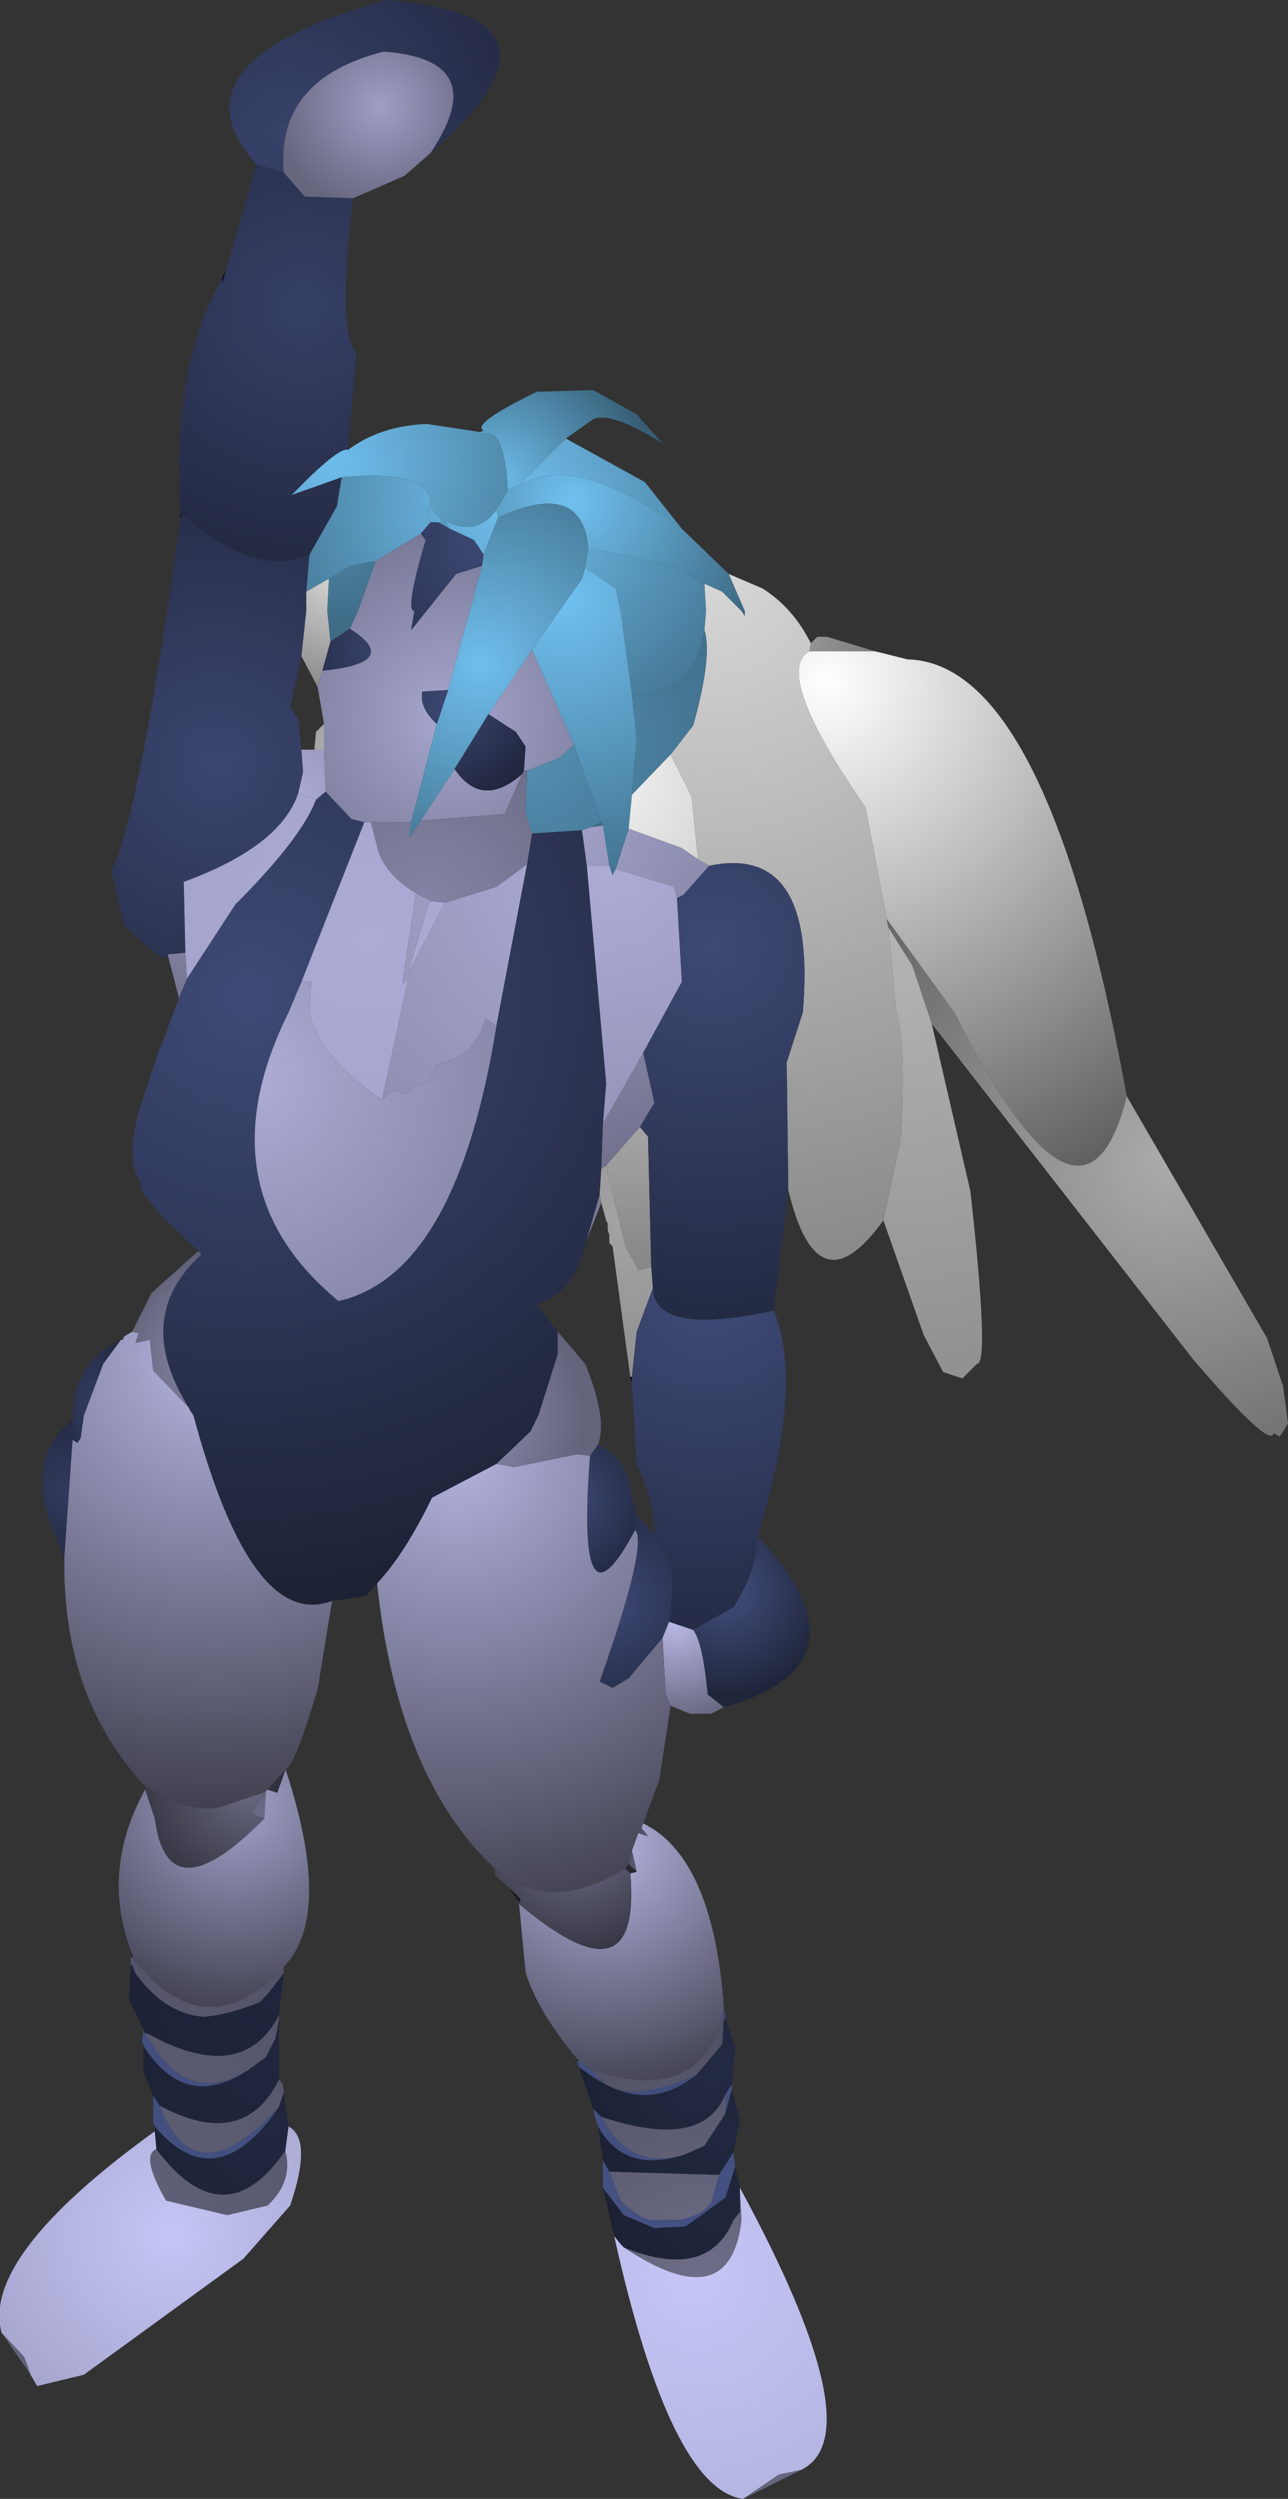 <?xml version="1.0" encoding="UTF-8" standalone="no"?>
<svg xmlns:ffdec="https://www.free-decompiler.com/flash" xmlns:xlink="http://www.w3.org/1999/xlink" ffdec:objectType="shape" height="77.5px" width="39.95px" xmlns="http://www.w3.org/2000/svg">
  <rect width="100%" height="100%" fill="#333333" stroke="none"/>
  <g transform="matrix(1.0, 0.0, 0.0, 1.0, 18.35, 66.7)">
    <path d="M-3.35 -53.35 Q-3.75 -53.55 -1.7 -54.55 L0.05 -54.6 1.4 -53.85 2.2 -52.95 Q0.6 -53.95 0.05 -53.7 L-0.8 -53.1 -2.25 -51.65 -2.6 -51.5 Q-2.7 -53.45 -3.35 -53.25 L-3.35 -53.35" fill="url(#gradient0)" fill-rule="evenodd" stroke="none"/>
    <path d="M-0.8 -53.1 L1.65 -51.75 2.8 -50.3 Q-0.5 -52.7 -2.25 -51.65 L-0.8 -53.1 M-3.45 -53.3 L-3.35 -53.35 -3.35 -53.25 -3.45 -53.3 M3.5 -48.6 L3.55 -47.75 3.5 -47.15 Q3.2 -45.1 1.25 -45.15 L0.9 -47.75 0.75 -48.45 -0.2 -49.1 -0.1 -49.7 2.5 -49.15 3.5 -48.6 M-3.35 -49.5 L-3.65 -49.95 -4.4 -50.3 -4.55 -50.55 Q-3.55 -50.05 -2.95 -50.9 L-2.9 -50.65 -3.35 -49.5 M-4.75 -50.5 L-4.8 -50.5 -5.0 -50.5 -5.15 -50.85 -5.0 -51.0 -4.65 -50.55 Q-4.7 -50.45 -4.75 -50.5" fill="url(#gradient1)" fill-rule="evenodd" stroke="none"/>
    <path d="M8.8 -46.5 L9.8 -46.25 Q14.15 -46.15 16.6 -32.7 15.25 -27.35 11.25 -35.3 L9.15 -38.2 8.5 -41.65 Q5.6 -45.85 6.75 -46.5 L8.8 -46.5" fill="url(#gradient2)" fill-rule="evenodd" stroke="none"/>
    <path d="M6.8 -46.75 L7.0 -46.95 7.3 -46.95 8.8 -46.5 6.75 -46.5 6.8 -46.75" fill="url(#gradient3)" fill-rule="evenodd" stroke="none"/>
    <path d="M4.25 -48.9 L5.3 -48.45 Q6.25 -47.85 6.8 -46.75 L6.75 -46.5 Q5.6 -45.85 8.5 -41.65 L9.15 -38.2 9.2 -37.95 9.45 -35.3 Q9.75 -34.45 9.6 -31.45 L9.05 -28.85 Q7.0 -26.0 6.1 -29.8 L6.05 -33.75 6.55 -35.3 Q7.0 -40.55 3.65 -39.85 L3.3 -40.05 3.1 -42.0 2.45 -43.3 3.15 -44.2 Q3.75 -46.35 3.5 -47.15 L3.55 -47.75 3.5 -48.6 4.05 -48.35 4.65 -47.75 4.75 -47.6 4.75 -47.75 4.25 -48.9" fill="url(#gradient4)" fill-rule="evenodd" stroke="none"/>
    <path d="M2.8 -50.3 L4.25 -48.9 4.75 -47.75 4.75 -47.6 4.65 -47.75 4.05 -48.35 3.5 -48.6 2.5 -49.15 -0.1 -49.7 Q-0.3 -51.85 -2.9 -50.65 L-2.95 -50.9 -2.6 -51.5 -2.25 -51.65 Q-0.5 -52.7 2.8 -50.3" fill="url(#gradient5)" fill-rule="evenodd" stroke="none"/>
    <path d="M-0.2 -49.1 L0.75 -48.45 0.9 -47.75 1.25 -45.15 1.4 -43.8 1.25 -42.05 1.15 -41.0 0.75 -39.75 0.65 -39.55 0.55 -39.85 0.35 -41.1 0.3 -41.2 -0.55 -43.6 -1.85 -46.55 -0.3 -48.75 -0.2 -49.1" fill="url(#gradient6)" fill-rule="evenodd" stroke="none"/>
    <path d="M3.5 -47.15 Q3.75 -46.35 3.15 -44.2 L2.45 -43.3 1.25 -42.05 1.4 -43.8 1.25 -45.15 Q3.2 -45.1 3.5 -47.15 M0.3 -41.2 L0.0 -41.05 -0.3 -40.95 -1.85 -40.85 -2.05 -41.5 -2.0 -42.8 -1.0 -43.2 -0.55 -43.6 0.3 -41.2" fill="url(#gradient7)" fill-rule="evenodd" stroke="none"/>
    <path d="M0.0 -41.05 L0.3 -41.2 0.35 -41.1 0.0 -41.05" fill="url(#gradient8)" fill-rule="evenodd" stroke="none"/>
    <path d="M3.3 -40.05 L3.65 -39.85 2.85 -38.95 2.65 -38.85 2.55 -39.2 0.75 -39.75 1.15 -41.0 2.8 -40.4 3.3 -40.05 M-0.3 -40.95 L0.0 -41.05 0.35 -41.1 0.55 -39.85 -0.15 -39.85 -0.3 -40.95 M0.35 -31.85 L1.6 -34.05 1.95 -32.5 1.5 -31.75 0.45 -30.55 0.3 -30.45 0.35 -31.85" fill="url(#gradient9)" fill-rule="evenodd" stroke="none"/>
    <path d="M2.45 -43.3 L3.1 -42.0 3.3 -40.05 2.8 -40.4 1.15 -41.0 1.25 -42.05 2.45 -43.3 M1.5 -31.75 L1.75 -31.45 1.85 -27.4 1.45 -27.3 1.4 -27.4 1.05 -28.05 0.45 -30.55 1.5 -31.75" fill="url(#gradient10)" fill-rule="evenodd" stroke="none"/>
    <path d="M0.55 -39.85 L0.65 -39.55 0.75 -39.75 2.55 -39.2 2.65 -38.85 2.8 -36.25 1.6 -34.05 0.35 -31.85 0.45 -33.1 -0.15 -39.85 0.55 -39.85 M-5.45 -39.0 L-4.95 -38.75 -5.05 -38.7 -5.7 -36.5 -4.55 -38.7 -2.95 -39.2 -2.0 -39.9 -2.95 -34.9 -3.3 -35.1 Q-3.6 -33.9 -4.8 -33.7 L-5.05 -33.1 -5.45 -33.05 -5.8 -32.75 -6.1 -32.9 -6.5 -32.6 -5.7 -36.3 -5.85 -36.2 -5.85 -36.35 -5.45 -39.0" fill="url(#gradient11)" fill-rule="evenodd" stroke="none"/>
    <path d="M6.1 -29.8 L5.65 -26.05 Q1.95 -25.25 1.9 -26.75 L1.85 -27.4 1.75 -31.45 1.5 -31.75 1.95 -32.5 1.6 -34.05 2.8 -36.25 2.65 -38.85 2.85 -38.95 3.65 -39.85 Q7.0 -40.55 6.55 -35.3 L6.05 -33.75 6.1 -29.8" fill="url(#gradient12)" fill-rule="evenodd" stroke="none"/>
    <path d="M16.6 -32.7 L20.95 -25.2 21.45 -23.7 21.6 -22.55 21.35 -22.15 21.15 -22.25 Q21.05 -21.75 18.65 -24.55 L10.55 -34.95 9.95 -36.75 9.2 -37.95 9.15 -38.2 11.25 -35.3 Q15.25 -27.35 16.6 -32.7" fill="url(#gradient13)" fill-rule="evenodd" stroke="none"/>
    <path d="M10.55 -34.95 L11.75 -29.75 Q12.35 -24.35 11.95 -24.4 L11.5 -23.95 10.9 -24.15 10.3 -25.3 9.05 -28.85 9.6 -31.45 Q9.75 -34.45 9.45 -35.3 L9.2 -37.95 9.95 -36.75 10.55 -34.95" fill="url(#gradient14)" fill-rule="evenodd" stroke="none"/>
    <path d="M-6.7 -17.55 L-7.0 -17.2 -8.05 -17.05 Q-10.55 -16.1 -12.35 -22.8 L-12.45 -22.95 -12.5 -23.05 Q-14.25 -25.85 -12.1 -27.8 L-12.2 -27.9 -13.3 -28.95 -13.95 -29.75 -14.0 -30.05 Q-14.45 -30.7 -14.05 -32.2 L-13.4 -34.2 -13.35 -34.25 -13.35 -34.3 -13.3 -34.4 -12.8 -35.75 -12.55 -36.35 -11.05 -38.65 Q-9.0 -40.7 -8.55 -41.9 L-8.25 -42.15 -7.45 -41.3 -7.05 -41.2 -9.0 -36.25 -9.4 -35.3 Q-12.1 -29.85 -7.85 -26.35 L-7.65 -26.4 Q-4.15 -27.4 -2.95 -34.9 L-2.0 -39.9 -1.85 -40.85 -0.3 -40.95 -0.15 -39.85 0.45 -33.1 0.35 -31.85 0.3 -30.45 0.25 -29.65 -0.15 -28.25 Q-0.55 -26.55 -1.7 -26.25 L-1.05 -25.4 -1.05 -24.7 -1.65 -22.8 -1.9 -22.3 -2.95 -21.3 -4.95 -20.25 Q-5.8 -18.5 -6.65 -17.6 L-6.7 -17.55" fill="url(#gradient15)" fill-rule="evenodd" stroke="none"/>
    <path d="M1.85 -27.4 L1.9 -26.75 1.4 -25.4 1.25 -24.0 1.2 -24.0 0.65 -28.05 0.55 -28.15 0.55 -28.4 0.5 -28.55 0.5 -28.75 0.45 -28.85 0.3 -29.4 0.25 -29.65 0.3 -30.45 0.45 -30.55 1.05 -28.05 1.4 -27.4 1.45 -27.3 1.85 -27.4" fill="url(#gradient16)" fill-rule="evenodd" stroke="none"/>
    <path d="M0.25 -29.65 L0.3 -29.4 -0.15 -28.25 0.25 -29.65 M-6.5 -32.6 L-6.1 -32.9 -5.8 -32.75 -5.45 -33.05 -5.05 -33.1 -4.8 -33.7 Q-3.6 -33.9 -3.3 -35.1 L-2.95 -34.9 Q-4.15 -27.4 -7.65 -26.4 L-7.7 -26.55 -7.85 -26.35 Q-12.1 -29.85 -9.4 -35.3 L-9.0 -36.25 -8.7 -36.25 -8.75 -35.3 Q-8.45 -33.9 -6.5 -32.6" fill="url(#gradient17)" fill-rule="evenodd" stroke="none"/>
    <path d="M5.65 -26.05 Q6.6 -23.75 5.15 -19.05 5.15 -18.05 4.4 -16.85 L3.15 -16.15 2.4 -16.4 Q2.6 -17.9 2.4 -18.25 L1.95 -19.1 Q2.0 -19.95 1.4 -21.3 L1.25 -23.8 1.25 -24.0 1.4 -25.4 1.9 -26.75 Q1.95 -25.25 5.65 -26.05" fill="url(#gradient18)" fill-rule="evenodd" stroke="none"/>
    <path d="M1.2 -24.0 L1.25 -24.0 1.25 -23.8 1.2 -24.0" fill="url(#gradient19)" fill-rule="evenodd" stroke="none"/>
    <path d="M1.95 -19.1 L2.4 -18.25 Q2.6 -17.9 2.4 -16.4 L2.2 -15.9 1.15 -14.65 0.65 -14.35 0.25 -14.55 Q1.75 -18.8 1.35 -19.25 L1.4 -19.7 1.95 -19.1" fill="url(#gradient20)" fill-rule="evenodd" stroke="none"/>
    <path d="M1.4 -19.7 L1.35 -19.25 Q-0.5 -15.75 -0.05 -21.55 L0.2 -21.9 Q0.85 -21.6 1.15 -20.85 L1.4 -19.7" fill="url(#gradient21)" fill-rule="evenodd" stroke="none"/>
    <path d="M5.15 -19.05 Q8.85 -15.1 4.1 -13.75 L3.6 -14.15 Q3.45 -15.75 3.15 -16.15 L4.4 -16.85 Q5.15 -18.05 5.15 -19.05" fill="url(#gradient22)" fill-rule="evenodd" stroke="none"/>
    <path d="M4.1 -13.75 L3.7 -13.55 3.05 -13.55 2.45 -13.8 2.3 -14.15 2.2 -15.9 2.4 -16.4 3.15 -16.15 Q3.45 -15.75 3.6 -14.15 L4.1 -13.75" fill="url(#gradient23)" fill-rule="evenodd" stroke="none"/>
    <path d="M2.45 -13.8 L2.1 -11.5 1.6 -10.15 1.55 -10.0 1.45 -9.85 1.25 -9.3 1.15 -8.9 1.05 -8.75 Q-1.3 -7.3 -3.0 -8.75 -6.0 -11.55 -6.65 -17.55 L-6.65 -17.6 Q-5.8 -18.5 -4.95 -20.25 L-2.95 -21.3 -2.4 -21.2 -0.45 -21.6 -0.05 -21.55 Q-0.5 -15.75 1.35 -19.25 1.75 -18.8 0.25 -14.55 L0.65 -14.35 1.15 -14.65 2.2 -15.9 2.3 -14.15 2.45 -13.8" fill="url(#gradient24)" fill-rule="evenodd" stroke="none"/>
    <path d="M1.6 -10.15 Q3.75 -9.1 4.1 -4.5 L4.05 -4.1 Q3.25 -1.35 -0.05 -2.55 L-0.4 -2.8 -0.45 -2.85 Q-1.7 -4.35 -2.05 -5.55 L-2.25 -7.65 Q1.55 -4.45 1.2 -8.6 L1.4 -8.65 1.25 -9.3 1.45 -9.85 1.75 -9.75 1.55 -10.0 1.6 -10.15" fill="url(#gradient25)" fill-rule="evenodd" stroke="none"/>
    <path d="M1.55 -10.0 L1.75 -9.75 1.45 -9.85 1.55 -10.0" fill="url(#gradient26)" fill-rule="evenodd" stroke="none"/>
    <path d="M1.4 -8.65 L1.2 -8.6 1.05 -8.75 1.15 -8.9 1.4 -8.65" fill="url(#gradient27)" fill-rule="evenodd" stroke="none"/>
    <path d="M1.25 -9.3 L1.4 -8.65 1.15 -8.9 1.25 -9.3" fill="url(#gradient28)" fill-rule="evenodd" stroke="none"/>
    <path d="M-2.25 -7.65 L-2.25 -7.7 -2.2 -7.8 -2.55 -8.15 -3.0 -8.55 -3.0 -8.75 Q-1.3 -7.3 1.05 -8.75 L1.2 -8.6 Q1.55 -4.45 -2.25 -7.65" fill="url(#gradient29)" fill-rule="evenodd" stroke="none"/>
    <path d="M4.1 -4.5 L4.15 -4.1 4.1 -4.05 4.05 -4.1 4.1 -4.5 M-0.4 -2.6 L-0.45 -2.8 -0.4 -2.8 -0.05 -2.55 0.45 -2.05 Q0.05 -2.25 -0.4 -2.6 M0.65 -1.95 Q1.55 -1.6 3.25 -2.35 2.0 -1.35 0.65 -1.95" fill="url(#gradient30)" fill-rule="evenodd" stroke="none"/>
    <path d="M4.15 -4.1 L4.45 -3.2 4.35 -2.05 4.15 -1.75 Q3.45 0.0 0.3 -1.05 L0.05 -1.3 -0.4 -2.6 Q0.05 -2.25 0.45 -2.05 L0.65 -1.95 Q2.0 -1.35 3.25 -2.35 L4.05 -3.3 4.1 -4.05 4.15 -4.1" fill="url(#gradient31)" fill-rule="evenodd" stroke="none"/>
    <path d="M4.05 -4.1 L4.1 -4.05 4.05 -3.3 3.25 -2.35 Q1.55 -1.6 0.65 -1.95 L0.45 -2.05 -0.05 -2.55 Q3.25 -1.35 4.05 -4.1 M0.3 -1.05 Q3.45 0.0 4.15 -1.75 L4.15 -1.15 3.5 -0.15 3.05 0.05 2.8 0.15 Q1.15 0.6 0.3 -1.05 M4.6 1.25 L4.65 2.15 Q4.3 5.2 1.0 3.0 3.6 4.05 4.4 2.15 L4.6 1.9 4.6 1.25 M3.95 0.75 L3.75 1.5 Q3.6 1.95 2.75 2.15 L2.05 2.15 Q1.6 2.25 0.9 1.55 L0.55 0.65 3.95 0.75" fill="url(#gradient32)" fill-rule="evenodd" stroke="none"/>
    <path d="M4.35 -2.05 L4.35 -1.9 4.15 -1.15 4.15 -1.75 4.35 -2.05 M0.2 -0.75 L0.2 -0.8 0.15 -0.85 0.05 -1.3 0.3 -1.05 Q1.15 0.6 2.8 0.15 1.0 0.7 0.2 -0.75" fill="url(#gradient33)" fill-rule="evenodd" stroke="none"/>
    <path d="M4.35 -1.9 L4.6 -0.95 4.4 0.05 3.95 0.75 0.55 0.65 0.35 0.3 0.2 -0.75 Q1.0 0.7 2.8 0.15 L3.05 0.05 3.5 -0.15 4.15 -1.15 4.35 -1.9" fill="url(#gradient34)" fill-rule="evenodd" stroke="none"/>
    <path d="M-10.4 -61.6 Q-13.25 -64.8 -6.35 -66.7 -0.1 -66.2 -5.0 -61.95 -3.05 -64.85 -6.45 -65.1 -9.8 -64.25 -9.55 -61.35 L-10.4 -61.6" fill="url(#gradient35)" fill-rule="evenodd" stroke="none"/>
    <path d="M-5.0 -61.95 L-5.8 -61.25 -7.4 -60.55 -8.9 -60.6 -9.55 -61.35 Q-9.8 -64.25 -6.45 -65.1 -3.05 -64.85 -5.0 -61.95" fill="url(#gradient36)" fill-rule="evenodd" stroke="none"/>
    <path d="M-12.75 -50.65 L-12.75 -50.75 -12.7 -50.75 -12.75 -50.65 M-11.5 -58.0 L-11.5 -58.05 -11.45 -58.05 -11.5 -58.0 M-11.45 -58.1 L-11.35 -58.3 -11.45 -57.9 -11.45 -58.05 -11.45 -58.1" fill="url(#gradient37)" fill-rule="evenodd" stroke="none"/>
    <path d="M-12.75 -50.75 Q-13.05 -55.25 -11.5 -58.0 L-11.45 -58.05 -11.5 -58.05 -11.45 -58.1 -11.45 -58.05 -11.45 -57.9 -11.35 -58.3 -10.4 -61.6 -9.55 -61.35 -8.9 -60.6 -7.4 -60.55 Q-7.9 -56.45 -7.3 -55.75 L-7.55 -52.75 Q-7.85 -52.85 -9.3 -51.35 L-7.75 -51.9 -7.9 -51.0 -8.75 -49.5 Q-10.45 -48.75 -12.7 -50.75 L-12.75 -50.75" fill="url(#gradient38)" fill-rule="evenodd" stroke="none"/>
    <path d="M-13.15 -37.1 Q-13.1 -36.65 -14.5 -38.0 L-14.9 -39.7 Q-14.05 -41.25 -12.75 -50.65 L-12.7 -50.75 Q-10.45 -48.75 -8.75 -49.5 L-8.85 -48.35 -8.85 -47.75 -9.0 -46.35 -9.35 -44.75 -9.1 -44.4 -9.0 -43.45 -8.95 -42.75 -9.1 -42.1 Q-9.65 -40.45 -12.65 -39.35 L-12.6 -37.15 -13.15 -37.1" fill="url(#gradient39)" fill-rule="evenodd" stroke="none"/>
    <path d="M-7.55 -52.75 Q-6.55 -53.5 -5.1 -53.55 L-3.45 -53.3 -3.35 -53.25 Q-2.7 -53.45 -2.6 -51.5 L-2.95 -50.9 Q-3.55 -50.05 -4.55 -50.55 L-4.4 -50.3 -4.75 -50.5 Q-4.7 -50.45 -4.65 -50.55 L-5.0 -51.0 Q-4.9 -52.15 -7.75 -51.9 L-9.3 -51.35 Q-7.85 -52.85 -7.55 -52.75" fill="url(#gradient40)" fill-rule="evenodd" stroke="none"/>
    <path d="M-3.4 -49.15 L-4.2 -48.9 -5.6 -47.15 -5.5 -47.75 Q-5.8 -47.75 -5.15 -49.95 L-5.3 -50.15 -5.0 -50.5 -4.8 -50.5 -4.75 -50.5 -4.4 -50.3 -3.65 -49.95 -3.35 -49.5 -3.4 -49.15" fill="url(#gradient41)" fill-rule="evenodd" stroke="none"/>
    <path d="M-0.55 -43.6 L-1.0 -43.2 -2.0 -42.8 -2.1 -42.8 -2.05 -43.55 -2.35 -44.0 -3.2 -44.55 -1.85 -46.55 -0.55 -43.6 M-5.3 -50.15 L-5.15 -49.95 Q-5.8 -47.75 -5.5 -47.75 L-5.6 -47.15 -4.2 -48.9 -3.4 -49.15 -4.45 -45.3 -5.25 -45.25 Q-5.35 -44.75 -4.8 -44.25 L-5.6 -41.2 -6.85 -41.2 -7.05 -41.2 -7.45 -41.3 -8.25 -42.15 -8.3 -43.45 -8.3 -44.25 -8.5 -45.4 -8.35 -45.9 Q-5.85 -46.15 -7.5 -47.2 L-7.25 -47.75 -6.7 -49.3 -5.3 -50.15 M-4.25 -42.85 Q-3.4 -41.6 -2.15 -42.7 L-2.7 -41.45 -5.3 -41.25 -4.25 -42.85" fill="url(#gradient42)" fill-rule="evenodd" stroke="none"/>
    <path d="M-8.75 -49.5 L-7.9 -51.0 -7.75 -51.9 Q-4.9 -52.15 -5.0 -51.0 L-5.15 -50.85 -5.0 -50.5 -5.3 -50.15 -6.7 -49.3 -7.5 -49.15 -8.15 -48.75 -8.85 -48.35 -8.75 -49.5" fill="url(#gradient43)" fill-rule="evenodd" stroke="none"/>
    <path d="M-0.1 -49.7 L-0.2 -49.1 -0.3 -48.75 -1.85 -46.55 -3.2 -44.55 -4.25 -42.85 -5.3 -41.25 -5.65 -40.7 -5.6 -41.2 -4.8 -44.25 -4.45 -45.3 -3.4 -49.15 -3.35 -49.5 -2.9 -50.65 Q-0.3 -51.85 -0.1 -49.7" fill="url(#gradient44)" fill-rule="evenodd" stroke="none"/>
    <path d="M-4.8 -44.25 Q-5.35 -44.75 -5.25 -45.25 L-4.45 -45.3 -4.8 -44.25 M-3.2 -44.55 L-2.35 -44.0 -2.05 -43.55 -2.1 -42.8 -2.15 -42.7 Q-3.4 -41.6 -4.25 -42.85 L-3.2 -44.55" fill="url(#gradient45)" fill-rule="evenodd" stroke="none"/>
    <path d="M-6.7 -49.3 L-7.25 -47.75 -7.5 -47.2 -8.1 -46.8 -8.2 -47.75 -8.15 -48.75 -7.5 -49.15 -6.7 -49.3" fill="url(#gradient46)" fill-rule="evenodd" stroke="none"/>
    <path d="M-8.35 -45.9 L-8.5 -45.4 -9.0 -46.35 -8.85 -47.75 -8.85 -48.35 -8.15 -48.75 -8.2 -47.75 -8.1 -46.8 -8.35 -45.9" fill="url(#gradient47)" fill-rule="evenodd" stroke="none"/>
    <path d="M-8.3 -44.25 L-8.3 -43.45 -8.6 -43.45 -8.55 -44.0 -8.3 -44.25" fill="url(#gradient48)" fill-rule="evenodd" stroke="none"/>
    <path d="M-12.8 -35.75 L-13.15 -37.1 -12.6 -37.15 -12.55 -36.35 -12.8 -35.75 M-8.3 -43.45 L-8.25 -42.15 -8.55 -41.9 -9.1 -42.1 -8.95 -42.75 -9.0 -43.45 -8.6 -43.45 -8.3 -43.45" fill="url(#gradient49)" fill-rule="evenodd" stroke="none"/>
    <path d="M-7.5 -47.2 Q-5.85 -46.15 -8.35 -45.9 L-8.1 -46.8 -7.5 -47.2" fill="url(#gradient50)" fill-rule="evenodd" stroke="none"/>
    <path d="M-2.0 -42.8 L-2.05 -41.5 -1.85 -40.85 -2.0 -39.9 -2.95 -39.2 -4.55 -38.7 -4.95 -38.75 -5.45 -39.0 Q-6.3 -39.5 -6.6 -40.25 L-6.85 -41.2 -5.6 -41.2 -5.65 -40.7 -5.3 -41.25 -2.7 -41.45 -2.15 -42.7 -2.1 -42.8 -2.0 -42.8" fill="url(#gradient51)" fill-rule="evenodd" stroke="none"/>
    <path d="M-7.05 -41.2 L-6.85 -41.2 -6.6 -40.25 Q-6.3 -39.5 -5.45 -39.0 L-5.85 -36.35 -5.85 -36.2 -5.7 -36.3 -6.5 -32.6 Q-8.45 -33.9 -8.75 -35.3 L-8.7 -36.25 -9.0 -36.25 -7.05 -41.2 M-4.95 -38.75 L-4.55 -38.7 -5.7 -36.5 -5.05 -38.7 -4.95 -38.75 M-9.1 -42.1 L-8.55 -41.9 Q-9.0 -40.7 -11.05 -38.65 L-12.55 -36.35 -12.6 -37.15 -12.65 -39.35 Q-9.65 -40.45 -9.1 -42.1" fill="url(#gradient52)" fill-rule="evenodd" stroke="none"/>
    <path d="M-8.05 -17.05 L-8.5 -14.3 Q-9.25 -11.8 -9.5 -11.85 L-9.5 -11.8 -10.05 -11.2 -10.1 -11.15 -10.2 -11.1 -11.55 -10.65 Q-12.5 -10.45 -13.85 -11.3 -16.45 -14.1 -16.35 -18.45 L-16.35 -18.5 -16.1 -22.05 -15.95 -21.95 -15.85 -22.1 -15.75 -22.8 -15.15 -24.4 -14.6 -25.15 -14.55 -25.15 -14.5 -25.25 -14.25 -25.4 -14.05 -25.35 -14.15 -25.05 -13.7 -25.15 -13.6 -24.2 -12.5 -23.05 -12.45 -22.95 -12.35 -22.8 Q-10.55 -16.1 -8.05 -17.05" fill="url(#gradient53)" fill-rule="evenodd" stroke="none"/>
    <path d="M-14.25 -25.4 L-13.65 -26.6 -12.2 -27.9 -12.1 -27.8 Q-14.25 -25.85 -12.5 -23.05 L-13.6 -24.2 -13.7 -25.15 -14.15 -25.05 -14.05 -25.35 -14.25 -25.4" fill="url(#gradient54)" fill-rule="evenodd" stroke="none"/>
    <path d="M-14.6 -25.15 L-14.5 -25.25 -14.55 -25.15 -14.6 -25.15" fill="url(#gradient55)" fill-rule="evenodd" stroke="none"/>
    <path d="M-7.85 -26.35 L-7.7 -26.55 -7.65 -26.4 -7.85 -26.35" fill="url(#gradient56)" fill-rule="evenodd" stroke="none"/>
    <path d="M-1.05 -25.4 L-0.2 -24.4 Q0.5 -22.7 0.2 -21.9 L-0.05 -21.55 -0.45 -21.6 -2.4 -21.2 -2.95 -21.3 -1.9 -22.3 -1.65 -22.8 -1.05 -24.7 -1.05 -25.4" fill="url(#gradient57)" fill-rule="evenodd" stroke="none"/>
    <path d="M-6.65 -17.55 L-6.7 -17.55 -6.65 -17.6 -6.65 -17.55" fill="url(#gradient58)" fill-rule="evenodd" stroke="none"/>
    <path d="M-16.4 -18.5 Q-17.8 -21.4 -16.1 -22.65 L-16.1 -22.05 -16.35 -18.5 -16.4 -18.5" fill="url(#gradient59)" fill-rule="evenodd" stroke="none"/>
    <path d="M-16.1 -22.65 Q-16.1 -24.45 -14.6 -25.15 L-15.15 -24.4 -15.75 -22.8 -15.85 -22.1 -15.95 -21.95 -16.1 -22.05 -16.1 -22.65" fill="url(#gradient60)" fill-rule="evenodd" stroke="none"/>
    <path d="M-16.35 -18.45 L-16.4 -18.5 -16.35 -18.5 -16.35 -18.45" fill="url(#gradient61)" fill-rule="evenodd" stroke="none"/>
    <path d="M-10.15 -10.3 L-10.55 -10.45 -10.2 -11.05 -10.2 -11.1 -10.1 -11.15 -10.15 -10.3" fill="url(#gradient62)" fill-rule="evenodd" stroke="none"/>
    <path d="M-13.85 -11.2 L-13.85 -11.3 Q-12.5 -10.45 -11.55 -10.65 L-10.2 -11.1 -10.2 -11.05 -10.55 -10.45 -10.15 -10.3 Q-13.15 -7.25 -13.55 -10.3 L-13.85 -11.2" fill="url(#gradient63)" fill-rule="evenodd" stroke="none"/>
    <path d="M-9.5 -11.85 Q-8.0 -7.3 -9.55 -5.7 L-9.6 -5.65 Q-12.0 -3.1 -14.25 -6.0 L-14.25 -6.1 Q-15.25 -8.65 -13.85 -11.2 L-13.55 -10.3 Q-13.15 -7.25 -10.15 -10.3 L-10.1 -11.15 -10.05 -11.2 -9.75 -11.1 -9.5 -11.8 -9.5 -11.85" fill="url(#gradient64)" fill-rule="evenodd" stroke="none"/>
    <path d="M-9.55 -5.65 L-9.55 -5.5 -10.05 -4.85 -10.3 -4.6 Q-11.3 -4.2 -12.05 -4.15 -13.25 -4.25 -14.15 -5.5 L-14.25 -5.75 -14.3 -5.9 -14.3 -6.0 -14.25 -6.0 Q-12.0 -3.1 -9.6 -5.65 L-9.55 -5.65 M-9.7 -4.2 L-9.7 -4.05 -9.8 -3.5 -10.1 -2.9 -10.65 -2.5 Q-12.6 -1.3 -13.85 -3.65 L-13.8 -3.65 Q-10.85 -2.0 -9.7 -4.2 M-9.7 -2.2 L-9.6 -2.1 -9.55 -1.9 -9.55 -1.8 -9.7 -1.35 Q-12.3 1.5 -13.4 -1.4 -10.8 0.0 -9.7 -2.2 M-9.5 0.0 Q-9.25 0.95 -10.05 1.7 L-11.3 2.0 -13.2 1.55 Q-14.0 0.15 -13.5 -0.05 -11.4 2.75 -9.5 0.0" fill="url(#gradient65)" fill-rule="evenodd" stroke="none"/>
    <path d="M-9.55 -5.5 L-9.7 -4.2 Q-10.85 -2.0 -13.8 -3.65 L-13.9 -3.75 -14.35 -4.7 -14.3 -5.75 -14.25 -5.75 -14.15 -5.5 Q-13.25 -4.25 -12.05 -4.15 -11.3 -4.2 -10.3 -4.6 L-10.05 -4.85 -9.55 -5.5" fill="url(#gradient66)" fill-rule="evenodd" stroke="none"/>
    <path d="M-9.55 -5.7 L-9.55 -5.65 -9.6 -5.65 -9.55 -5.7 M-14.3 -5.75 L-14.3 -5.9 -14.25 -5.75 -14.3 -5.75" fill="url(#gradient67)" fill-rule="evenodd" stroke="none"/>
    <path d="M-14.3 -6.0 L-14.25 -6.1 -14.25 -6.0 -14.3 -6.0" fill="url(#gradient68)" fill-rule="evenodd" stroke="none"/>
    <path d="M-13.9 -3.25 L-13.9 -3.3 -13.95 -3.35 -13.9 -3.75 -13.85 -3.65 Q-12.6 -1.3 -10.65 -2.5 -12.6 -1.2 -13.9 -3.25" fill="url(#gradient69)" fill-rule="evenodd" stroke="none"/>
    <path d="M-13.85 -3.65 L-13.9 -3.75 -13.8 -3.65 -13.85 -3.65" fill="url(#gradient70)" fill-rule="evenodd" stroke="none"/>
    <path d="M-9.7 -4.05 L-9.7 -2.2 Q-10.8 0.0 -13.4 -1.4 L-13.6 -1.7 -13.9 -2.45 -13.9 -3.25 Q-12.6 -1.2 -10.65 -2.5 L-10.1 -2.9 -9.8 -3.5 -9.7 -4.05" fill="url(#gradient71)" fill-rule="evenodd" stroke="none"/>
    <path d="M-13.55 -0.75 L-13.55 -0.8 -13.6 -0.85 -13.6 -1.7 -13.4 -1.4 Q-12.3 1.5 -9.7 -1.35 -11.65 1.5 -13.55 -0.75" fill="url(#gradient72)" fill-rule="evenodd" stroke="none"/>
    <path d="M-9.55 -1.8 L-9.4 -0.75 -9.5 0.0 Q-11.4 2.75 -13.5 -0.05 L-13.55 -0.6 -13.55 -0.75 Q-11.65 1.5 -9.7 -1.35 L-9.55 -1.8" fill="url(#gradient73)" fill-rule="evenodd" stroke="none"/>
    <path d="M-9.4 -0.75 Q-8.65 -0.35 -9.35 1.7 L-10.8 3.35 -15.75 6.95 -17.2 7.3 -17.4 6.95 -17.6 6.4 -18.3 5.65 Q-18.95 3.3 -13.55 -0.6 L-13.5 -0.05 Q-14.0 0.15 -13.2 1.55 L-11.3 2.0 -10.05 1.7 Q-9.25 0.95 -9.5 0.0 L-9.4 -0.75" fill="url(#gradient74)" fill-rule="evenodd" stroke="none"/>
    <path d="M-2.25 -7.7 L-2.55 -8.15 -2.2 -7.8 -2.25 -7.7" fill="url(#gradient75)" fill-rule="evenodd" stroke="none"/>
    <path d="M-10.05 -11.2 L-9.5 -11.8 -9.75 -11.1 -10.05 -11.2" fill="url(#gradient76)" fill-rule="evenodd" stroke="none"/>
    <path d="M-0.45 -2.8 L-0.45 -2.85 -0.4 -2.8 -0.45 -2.8" fill="url(#gradient77)" fill-rule="evenodd" stroke="none"/>
    <path d="M-17.4 6.95 L-18.3 5.65 -17.6 6.4 -17.4 6.95" fill="url(#gradient78)" fill-rule="evenodd" stroke="none"/>
    <path d="M4.45 0.5 L4.6 1.15 4.6 1.25 4.6 1.9 4.4 2.15 Q3.6 4.05 1.0 3.0 L0.9 2.9 0.7 2.65 0.35 1.15 1.0 2.0 1.95 2.4 2.9 2.35 3.2 2.15 4.15 1.45 4.45 0.5" fill="url(#gradient79)" fill-rule="evenodd" stroke="none"/>
    <path d="M4.6 1.15 Q8.75 8.8 6.5 9.9 L5.8 10.05 4.7 10.8 Q2.45 10.5 0.7 2.65 L0.9 2.9 1.0 3.0 Q4.3 5.2 4.65 2.15 L4.6 1.25 4.6 1.15" fill="url(#gradient80)" fill-rule="evenodd" stroke="none"/>
    <path d="M4.4 0.05 L4.45 0.5 4.15 1.45 3.2 2.15 2.9 2.35 1.95 2.4 1.0 2.0 0.35 1.15 0.35 0.3 0.55 0.65 0.9 1.55 Q1.6 2.25 2.05 2.15 L2.75 2.15 Q3.6 1.95 3.75 1.5 L3.95 0.75 4.4 0.05" fill="url(#gradient81)" fill-rule="evenodd" stroke="none"/>
    <path d="M6.5 9.9 L4.7 10.8 5.8 10.05 6.5 9.9" fill="url(#gradient82)" fill-rule="evenodd" stroke="none"/>
  </g>
  <defs>
    <radialGradient cx="0" cy="0" gradientTransform="matrix(0.006, 0.0, 0.0, 0.006, -3.0, -51.75)" gradientUnits="userSpaceOnUse" id="gradient0" r="819.2" spreadMethod="pad">
      <stop offset="0.0" stop-color="#6ebeec"/>
      <stop offset="1.0" stop-color="#365d74"/>
    </radialGradient>
    <radialGradient cx="0" cy="0" gradientTransform="matrix(0.009, 0.0, 0.0, 0.009, -2.4, -51.05)" gradientUnits="userSpaceOnUse" id="gradient1" r="819.2" spreadMethod="pad">
      <stop offset="0.0" stop-color="#70c0ef"/>
      <stop offset="1.0" stop-color="#477a98"/>
    </radialGradient>
    <radialGradient cx="0" cy="0" gradientTransform="matrix(0.021, 0.0, 0.0, 0.021, 7.3, -45.55)" gradientUnits="userSpaceOnUse" id="gradient2" r="819.2" spreadMethod="pad">
      <stop offset="0.0" stop-color="#ffffff"/>
      <stop offset="1.0" stop-color="#5e5e5e"/>
    </radialGradient>
    <radialGradient cx="0" cy="0" gradientTransform="matrix(0.004, 0.0, 0.0, 0.004, 6.9, -46.7)" gradientUnits="userSpaceOnUse" id="gradient3" r="819.2" spreadMethod="pad">
      <stop offset="0.0" stop-color="#939393"/>
      <stop offset="1.0" stop-color="#6c6c6c"/>
    </radialGradient>
    <radialGradient cx="0" cy="0" gradientTransform="matrix(0.027, 0.0, 0.0, 0.027, 3.55, -49.25)" gradientUnits="userSpaceOnUse" id="gradient4" r="819.2" spreadMethod="pad">
      <stop offset="0.0" stop-color="#d8d8d8"/>
      <stop offset="1.0" stop-color="#898989"/>
    </radialGradient>
    <radialGradient cx="0" cy="0" gradientTransform="matrix(0.008, 0.0, 0.0, 0.008, -0.6, -51.15)" gradientUnits="userSpaceOnUse" id="gradient5" r="819.2" spreadMethod="pad">
      <stop offset="0.0" stop-color="#70c1f0"/>
      <stop offset="1.0" stop-color="#3b667f"/>
    </radialGradient>
    <radialGradient cx="0" cy="0" gradientTransform="matrix(0.011, 0.0, 0.0, 0.011, -0.9, -48.15)" gradientUnits="userSpaceOnUse" id="gradient6" r="819.2" spreadMethod="pad">
      <stop offset="0.0" stop-color="#70c1f1"/>
      <stop offset="1.0" stop-color="#41718c"/>
    </radialGradient>
    <radialGradient cx="0" cy="0" gradientTransform="matrix(0.009, 0.0, 0.0, 0.009, -2.25, -43.7)" gradientUnits="userSpaceOnUse" id="gradient7" r="819.2" spreadMethod="pad">
      <stop offset="0.0" stop-color="#5490b3"/>
      <stop offset="1.0" stop-color="#3f6d88"/>
    </radialGradient>
    <radialGradient cx="0" cy="0" gradientTransform="matrix(0.002, 0.0, 0.0, 0.002, 0.05, -42.25)" gradientUnits="userSpaceOnUse" id="gradient8" r="819.2" spreadMethod="pad">
      <stop offset="0.0" stop-color="#497d9c"/>
      <stop offset="1.0" stop-color="#386078"/>
    </radialGradient>
    <radialGradient cx="0" cy="0" gradientTransform="matrix(0.018, 0.0, 0.0, 0.018, -1.9, -41.6)" gradientUnits="userSpaceOnUse" id="gradient9" r="819.2" spreadMethod="pad">
      <stop offset="0.0" stop-color="#a7a7d0"/>
      <stop offset="1.0" stop-color="#61617a"/>
    </radialGradient>
    <radialGradient cx="0" cy="0" gradientTransform="matrix(0.018, 0.0, 0.0, 0.018, 0.65, -42.4)" gradientUnits="userSpaceOnUse" id="gradient10" r="819.2" spreadMethod="pad">
      <stop offset="0.0" stop-color="#f0f0f0"/>
      <stop offset="1.0" stop-color="#888888"/>
    </radialGradient>
    <radialGradient cx="0" cy="0" gradientTransform="matrix(0.014, 0.0, 0.0, 0.014, 0.5, -39.95)" gradientUnits="userSpaceOnUse" id="gradient11" r="819.2" spreadMethod="pad">
      <stop offset="0.0" stop-color="#acacd7"/>
      <stop offset="1.0" stop-color="#8c8cae"/>
    </radialGradient>
    <radialGradient cx="0" cy="0" gradientTransform="matrix(0.016, 0.0, 0.0, 0.016, 3.75, -37.4)" gradientUnits="userSpaceOnUse" id="gradient12" r="819.2" spreadMethod="pad">
      <stop offset="0.0" stop-color="#3d4974"/>
      <stop offset="1.0" stop-color="#20263d"/>
    </radialGradient>
    <radialGradient cx="0" cy="0" gradientTransform="matrix(0.016, 0.0, 0.0, 0.016, 17.8, -30.7)" gradientUnits="userSpaceOnUse" id="gradient13" r="819.2" spreadMethod="pad">
      <stop offset="0.0" stop-color="#ababab"/>
      <stop offset="1.0" stop-color="#5c5c5c"/>
    </radialGradient>
    <radialGradient cx="0" cy="0" gradientTransform="matrix(0.017, 0.0, 0.0, 0.017, 9.15, -38.05)" gradientUnits="userSpaceOnUse" id="gradient14" r="819.2" spreadMethod="pad">
      <stop offset="0.0" stop-color="#b5b5b5"/>
      <stop offset="1.0" stop-color="#919191"/>
    </radialGradient>
    <radialGradient cx="0" cy="0" gradientTransform="matrix(0.023, 0.0, 0.0, 0.023, -10.6, -35.8)" gradientUnits="userSpaceOnUse" id="gradient15" r="819.2" spreadMethod="pad">
      <stop offset="0.0" stop-color="#3e4a76"/>
      <stop offset="1.0" stop-color="#1c2134"/>
    </radialGradient>
    <radialGradient cx="0" cy="0" gradientTransform="matrix(0.007, 0.0, 0.0, 0.007, 1.25, -28.85)" gradientUnits="userSpaceOnUse" id="gradient16" r="819.2" spreadMethod="pad">
      <stop offset="0.0" stop-color="#a4a4a4"/>
      <stop offset="1.0" stop-color="#8c8c8c"/>
    </radialGradient>
    <radialGradient cx="0" cy="0" gradientTransform="matrix(0.019, 0.0, 0.0, 0.019, -10.6, -33.3)" gradientUnits="userSpaceOnUse" id="gradient17" r="819.2" spreadMethod="pad">
      <stop offset="0.0" stop-color="#acacd6"/>
      <stop offset="1.0" stop-color="#676781"/>
    </radialGradient>
    <radialGradient cx="0" cy="0" gradientTransform="matrix(0.014, 0.0, 0.0, 0.014, 3.65, -26.75)" gradientUnits="userSpaceOnUse" id="gradient18" r="819.2" spreadMethod="pad">
      <stop offset="0.0" stop-color="#3f4b78"/>
      <stop offset="1.0" stop-color="#232942"/>
    </radialGradient>
    <radialGradient cx="0" cy="0" gradientTransform="matrix(0.003, 0.0, 0.0, 0.003, 1.25, -23.9)" gradientUnits="userSpaceOnUse" id="gradient19" r="819.2" spreadMethod="pad">
      <stop offset="0.0" stop-color="#08090e"/>
      <stop offset="1.0" stop-color="#08090e"/>
    </radialGradient>
    <radialGradient cx="0" cy="0" gradientTransform="matrix(0.004, 0.0, 0.0, 0.004, 0.55, -17.05)" gradientUnits="userSpaceOnUse" id="gradient20" r="819.2" spreadMethod="pad">
      <stop offset="0.0" stop-color="#3d4874"/>
      <stop offset="1.0" stop-color="#252c47"/>
    </radialGradient>
    <radialGradient cx="0" cy="0" gradientTransform="matrix(0.003, 0.0, 0.0, 0.003, -0.85, -20.2)" gradientUnits="userSpaceOnUse" id="gradient21" r="819.2" spreadMethod="pad">
      <stop offset="0.0" stop-color="#3f4b77"/>
      <stop offset="1.0" stop-color="#252c47"/>
    </radialGradient>
    <radialGradient cx="0" cy="0" gradientTransform="matrix(0.004, 0.0, 0.0, 0.004, 4.15, -17.35)" gradientUnits="userSpaceOnUse" id="gradient22" r="819.2" spreadMethod="pad">
      <stop offset="0.0" stop-color="#434f7e"/>
      <stop offset="1.0" stop-color="#1f253a"/>
    </radialGradient>
    <radialGradient cx="0" cy="0" gradientTransform="matrix(0.004, 0.0, 0.0, 0.004, 2.6, -16.35)" gradientUnits="userSpaceOnUse" id="gradient23" r="819.2" spreadMethod="pad">
      <stop offset="0.0" stop-color="#b8b8e5"/>
      <stop offset="1.0" stop-color="#606077"/>
    </radialGradient>
    <radialGradient cx="0" cy="0" gradientTransform="matrix(0.017, 0.0, 0.0, 0.017, -4.15, -21.5)" gradientUnits="userSpaceOnUse" id="gradient24" r="819.2" spreadMethod="pad">
      <stop offset="0.0" stop-color="#b1b1dd"/>
      <stop offset="1.0" stop-color="#444455"/>
    </radialGradient>
    <radialGradient cx="0" cy="0" gradientTransform="matrix(0.009, 0.0, 0.0, 0.009, 0.4, -9.5)" gradientUnits="userSpaceOnUse" id="gradient25" r="819.2" spreadMethod="pad">
      <stop offset="0.0" stop-color="#b4b4e0"/>
      <stop offset="1.0" stop-color="#474759"/>
    </radialGradient>
    <radialGradient cx="0" cy="0" gradientTransform="matrix(0.003, 0.0, 0.0, 0.003, 1.3, -8.95)" gradientUnits="userSpaceOnUse" id="gradient26" r="819.2" spreadMethod="pad">
      <stop offset="0.0" stop-color="#535368"/>
      <stop offset="1.0" stop-color="#515165"/>
    </radialGradient>
    <radialGradient cx="0" cy="0" gradientTransform="matrix(0.002, 0.0, 0.0, 0.002, 1.05, -9.05)" gradientUnits="userSpaceOnUse" id="gradient27" r="819.2" spreadMethod="pad">
      <stop offset="0.0" stop-color="#2c2c37"/>
      <stop offset="1.0" stop-color="#1c1c23"/>
    </radialGradient>
    <radialGradient cx="0" cy="0" gradientTransform="matrix(0.002, 0.0, 0.0, 0.002, 1.4, -8.5)" gradientUnits="userSpaceOnUse" id="gradient28" r="819.2" spreadMethod="pad">
      <stop offset="0.0" stop-color="#59596f"/>
      <stop offset="1.0" stop-color="#4f4f63"/>
    </radialGradient>
    <radialGradient cx="0" cy="0" gradientTransform="matrix(0.005, 0.0, 0.0, 0.005, -0.55, -9.75)" gradientUnits="userSpaceOnUse" id="gradient29" r="819.2" spreadMethod="pad">
      <stop offset="0.0" stop-color="#72728e"/>
      <stop offset="1.0" stop-color="#2e2e3a"/>
    </radialGradient>
    <radialGradient cx="0" cy="0" gradientTransform="matrix(0.006, 0.0, 0.0, 0.006, -0.4, -2.75)" gradientUnits="userSpaceOnUse" id="gradient30" r="819.2" spreadMethod="pad">
      <stop offset="0.0" stop-color="#424e7c"/>
      <stop offset="1.0" stop-color="#414d7c"/>
    </radialGradient>
    <radialGradient cx="0" cy="0" gradientTransform="matrix(0.005, 0.0, 0.0, 0.005, 3.8, -2.7)" gradientUnits="userSpaceOnUse" id="gradient31" r="819.2" spreadMethod="pad">
      <stop offset="0.0" stop-color="#232a43"/>
      <stop offset="1.0" stop-color="#1c2236"/>
    </radialGradient>
    <radialGradient cx="0" cy="0" gradientTransform="matrix(0.011, 0.0, 0.0, 0.011, 3.55, 4.35)" gradientUnits="userSpaceOnUse" id="gradient32" r="819.2" spreadMethod="pad">
      <stop offset="0.0" stop-color="#6f6f8a"/>
      <stop offset="1.0" stop-color="#4d4d60"/>
    </radialGradient>
    <radialGradient cx="0" cy="0" gradientTransform="matrix(0.005, 0.0, 0.0, 0.005, 0.1, -2.0)" gradientUnits="userSpaceOnUse" id="gradient33" r="819.2" spreadMethod="pad">
      <stop offset="0.0" stop-color="#434f7f"/>
      <stop offset="1.0" stop-color="#434f7f"/>
    </radialGradient>
    <radialGradient cx="0" cy="0" gradientTransform="matrix(0.005, 0.0, 0.0, 0.005, 4.0, -0.55)" gradientUnits="userSpaceOnUse" id="gradient34" r="819.2" spreadMethod="pad">
      <stop offset="0.0" stop-color="#21283f"/>
      <stop offset="1.0" stop-color="#1b2034"/>
    </radialGradient>
    <radialGradient cx="0" cy="0" gradientTransform="matrix(0.009, 0.0, 0.0, 0.009, -9.45, -62.6)" gradientUnits="userSpaceOnUse" id="gradient35" r="819.2" spreadMethod="pad">
      <stop offset="0.0" stop-color="#38426a"/>
      <stop offset="1.0" stop-color="#252b46"/>
    </radialGradient>
    <radialGradient cx="0" cy="0" gradientTransform="matrix(0.004, 0.0, 0.0, 0.004, -6.55, -63.4)" gradientUnits="userSpaceOnUse" id="gradient36" r="819.2" spreadMethod="pad">
      <stop offset="0.0" stop-color="#9f9fc6"/>
      <stop offset="1.0" stop-color="#66667f"/>
    </radialGradient>
    <radialGradient cx="0" cy="0" gradientTransform="matrix(0.008, 0.0, 0.0, 0.008, -12.4, -56.05)" gradientUnits="userSpaceOnUse" id="gradient37" r="819.2" spreadMethod="pad">
      <stop offset="0.0" stop-color="#08090e"/>
      <stop offset="1.0" stop-color="#08090e"/>
    </radialGradient>
    <radialGradient cx="0" cy="0" gradientTransform="matrix(0.01, 0.0, 0.0, 0.01, -8.95, -57.2)" gradientUnits="userSpaceOnUse" id="gradient38" r="819.2" spreadMethod="pad">
      <stop offset="0.0" stop-color="#364066"/>
      <stop offset="1.0" stop-color="#232942"/>
    </radialGradient>
    <radialGradient cx="0" cy="0" gradientTransform="matrix(0.011, 0.0, 0.0, 0.011, -11.6, -43.05)" gradientUnits="userSpaceOnUse" id="gradient39" r="819.2" spreadMethod="pad">
      <stop offset="0.0" stop-color="#3b456f"/>
      <stop offset="1.0" stop-color="#252c46"/>
    </radialGradient>
    <radialGradient cx="0" cy="0" gradientTransform="matrix(0.007, 0.0, 0.0, 0.007, -7.9, -52.35)" gradientUnits="userSpaceOnUse" id="gradient40" r="819.2" spreadMethod="pad">
      <stop offset="0.0" stop-color="#6ebdec"/>
      <stop offset="1.0" stop-color="#4f87a8"/>
    </radialGradient>
    <radialGradient cx="0" cy="0" gradientTransform="matrix(0.004, 0.0, 0.0, 0.004, -3.45, -49.8)" gradientUnits="userSpaceOnUse" id="gradient41" r="819.2" spreadMethod="pad">
      <stop offset="0.0" stop-color="#3c4772"/>
      <stop offset="1.0" stop-color="#2e3758"/>
    </radialGradient>
    <radialGradient cx="0" cy="0" gradientTransform="matrix(0.01, 0.0, 0.0, 0.01, -4.45, -44.45)" gradientUnits="userSpaceOnUse" id="gradient42" r="819.2" spreadMethod="pad">
      <stop offset="0.0" stop-color="#a7a7d0"/>
      <stop offset="1.0" stop-color="#65657f"/>
    </radialGradient>
    <radialGradient cx="0" cy="0" gradientTransform="matrix(0.009, 0.0, 0.0, 0.009, -3.2, -51.25)" gradientUnits="userSpaceOnUse" id="gradient43" r="819.2" spreadMethod="pad">
      <stop offset="0.0" stop-color="#6ebdec"/>
      <stop offset="1.0" stop-color="#447592"/>
    </radialGradient>
    <radialGradient cx="0" cy="0" gradientTransform="matrix(0.007, 0.0, 0.0, 0.007, -3.45, -46.1)" gradientUnits="userSpaceOnUse" id="gradient44" r="819.2" spreadMethod="pad">
      <stop offset="0.0" stop-color="#6fbeed"/>
      <stop offset="1.0" stop-color="#487d9b"/>
    </radialGradient>
    <radialGradient cx="0" cy="0" gradientTransform="matrix(0.004, 0.0, 0.0, 0.004, -4.55, -44.9)" gradientUnits="userSpaceOnUse" id="gradient45" r="819.2" spreadMethod="pad">
      <stop offset="0.0" stop-color="#3c4873"/>
      <stop offset="1.0" stop-color="#20253c"/>
    </radialGradient>
    <radialGradient cx="0" cy="0" gradientTransform="matrix(0.004, 0.0, 0.0, 0.004, -7.9, -49.75)" gradientUnits="userSpaceOnUse" id="gradient46" r="819.2" spreadMethod="pad">
      <stop offset="0.0" stop-color="#4c83a3"/>
      <stop offset="1.0" stop-color="#3a657e"/>
    </radialGradient>
    <radialGradient cx="0" cy="0" gradientTransform="matrix(0.006, 0.0, 0.0, 0.006, -7.75, -49.2)" gradientUnits="userSpaceOnUse" id="gradient47" r="819.2" spreadMethod="pad">
      <stop offset="0.0" stop-color="#dedede"/>
      <stop offset="1.0" stop-color="#747474"/>
    </radialGradient>
    <radialGradient cx="0" cy="0" gradientTransform="matrix(0.002, 0.0, 0.0, 0.002, -7.75, -43.45)" gradientUnits="userSpaceOnUse" id="gradient48" r="819.2" spreadMethod="pad">
      <stop offset="0.0" stop-color="#b6b6b6"/>
      <stop offset="1.0" stop-color="#969696"/>
    </radialGradient>
    <radialGradient cx="0" cy="0" gradientTransform="matrix(0.01, 0.0, 0.0, 0.01, -9.4, -41.7)" gradientUnits="userSpaceOnUse" id="gradient49" r="819.2" spreadMethod="pad">
      <stop offset="0.0" stop-color="#acacd7"/>
      <stop offset="1.0" stop-color="#6a6a84"/>
    </radialGradient>
    <radialGradient cx="0" cy="0" gradientTransform="matrix(0.002, 0.0, 0.0, 0.002, -6.95, -46.5)" gradientUnits="userSpaceOnUse" id="gradient50" r="819.2" spreadMethod="pad">
      <stop offset="0.0" stop-color="#374168"/>
      <stop offset="1.0" stop-color="#28304d"/>
    </radialGradient>
    <radialGradient cx="0" cy="0" gradientTransform="matrix(0.007, 0.0, 0.0, 0.007, -5.1, -38.7)" gradientUnits="userSpaceOnUse" id="gradient51" r="819.2" spreadMethod="pad">
      <stop offset="0.0" stop-color="#8383a4"/>
      <stop offset="1.0" stop-color="#6c6c87"/>
    </radialGradient>
    <radialGradient cx="0" cy="0" gradientTransform="matrix(0.008, 0.0, 0.0, 0.008, -6.9, -37.6)" gradientUnits="userSpaceOnUse" id="gradient52" r="819.2" spreadMethod="pad">
      <stop offset="0.0" stop-color="#ababd6"/>
      <stop offset="1.0" stop-color="#a4a4cc"/>
    </radialGradient>
    <radialGradient cx="0" cy="0" gradientTransform="matrix(0.017, 0.0, 0.0, 0.017, -11.7, -24.6)" gradientUnits="userSpaceOnUse" id="gradient53" r="819.2" spreadMethod="pad">
      <stop offset="0.0" stop-color="#b4b4e0"/>
      <stop offset="1.0" stop-color="#414151"/>
    </radialGradient>
    <radialGradient cx="0" cy="0" gradientTransform="matrix(0.004, 0.0, 0.0, 0.004, -11.55, -24.6)" gradientUnits="userSpaceOnUse" id="gradient54" r="819.2" spreadMethod="pad">
      <stop offset="0.0" stop-color="#9090b4"/>
      <stop offset="1.0" stop-color="#5f5f76"/>
    </radialGradient>
    <radialGradient cx="0" cy="0" gradientTransform="matrix(0.012, 0.0, 0.0, 0.012, -16.3, -17.0)" gradientUnits="userSpaceOnUse" id="gradient55" r="819.2" spreadMethod="pad">
      <stop offset="0.0" stop-color="#535368"/>
      <stop offset="1.0" stop-color="#15151a"/>
    </radialGradient>
    <radialGradient cx="0" cy="0" gradientTransform="matrix(9.0E-4, 0.0, 0.0, 9.0E-4, -7.75, -26.9)" gradientUnits="userSpaceOnUse" id="gradient56" r="819.2" spreadMethod="pad">
      <stop offset="0.0" stop-color="#8989ab"/>
      <stop offset="1.0" stop-color="#8989ab"/>
    </radialGradient>
    <radialGradient cx="0" cy="0" gradientTransform="matrix(0.005, 0.0, 0.0, 0.005, -4.3, -22.75)" gradientUnits="userSpaceOnUse" id="gradient57" r="819.2" spreadMethod="pad">
      <stop offset="0.0" stop-color="#9595ba"/>
      <stop offset="1.0" stop-color="#63637c"/>
    </radialGradient>
    <radialGradient cx="0" cy="0" gradientTransform="matrix(0.015, 0.0, 0.0, 0.015, -2.9, -8.75)" gradientUnits="userSpaceOnUse" id="gradient58" r="819.2" spreadMethod="pad">
      <stop offset="0.0" stop-color="#2f2f3b"/>
      <stop offset="1.0" stop-color="#15151a"/>
    </radialGradient>
    <radialGradient cx="0" cy="0" gradientTransform="matrix(0.003, 0.0, 0.0, 0.003, -16.15, -20.5)" gradientUnits="userSpaceOnUse" id="gradient59" r="819.2" spreadMethod="pad">
      <stop offset="0.0" stop-color="#323b5e"/>
      <stop offset="1.0" stop-color="#232942"/>
    </radialGradient>
    <radialGradient cx="0" cy="0" gradientTransform="matrix(0.003, 0.0, 0.0, 0.003, -15.25, -23.2)" gradientUnits="userSpaceOnUse" id="gradient60" r="819.2" spreadMethod="pad">
      <stop offset="0.0" stop-color="#333d61"/>
      <stop offset="1.0" stop-color="#20263d"/>
    </radialGradient>
    <radialGradient cx="0" cy="0" gradientTransform="matrix(0.001, 0.0, 0.0, 0.001, -16.95, -19.55)" gradientUnits="userSpaceOnUse" id="gradient61" r="819.2" spreadMethod="pad">
      <stop offset="0.0" stop-color="#1f253b"/>
      <stop offset="1.0" stop-color="#161b2b"/>
    </radialGradient>
    <radialGradient cx="0" cy="0" gradientTransform="matrix(0.002, 0.0, 0.0, 0.002, -10.2, -10.4)" gradientUnits="userSpaceOnUse" id="gradient62" r="819.2" spreadMethod="pad">
      <stop offset="0.0" stop-color="#6c6c87"/>
      <stop offset="1.0" stop-color="#58586e"/>
    </radialGradient>
    <radialGradient cx="0" cy="0" gradientTransform="matrix(0.004, 0.0, 0.0, 0.004, -10.6, -11.4)" gradientUnits="userSpaceOnUse" id="gradient63" r="819.2" spreadMethod="pad">
      <stop offset="0.0" stop-color="#6b6b85"/>
      <stop offset="1.0" stop-color="#393947"/>
    </radialGradient>
    <radialGradient cx="0" cy="0" gradientTransform="matrix(0.008, 0.0, 0.0, 0.008, -11.05, -10.85)" gradientUnits="userSpaceOnUse" id="gradient64" r="819.2" spreadMethod="pad">
      <stop offset="0.0" stop-color="#a4a4cd"/>
      <stop offset="1.0" stop-color="#424253"/>
    </radialGradient>
    <radialGradient cx="0" cy="0" gradientTransform="matrix(0.011, 0.0, 0.0, 0.011, -13.5, 1.75)" gradientUnits="userSpaceOnUse" id="gradient65" r="819.2" spreadMethod="pad">
      <stop offset="0.0" stop-color="#5f5f77"/>
      <stop offset="1.0" stop-color="#525267"/>
    </radialGradient>
    <radialGradient cx="0" cy="0" gradientTransform="matrix(0.005, 0.0, 0.0, 0.005, -10.0, -5.0)" gradientUnits="userSpaceOnUse" id="gradient66" r="819.2" spreadMethod="pad">
      <stop offset="0.0" stop-color="#1f253c"/>
      <stop offset="1.0" stop-color="#1d2237"/>
    </radialGradient>
    <radialGradient cx="0" cy="0" gradientTransform="matrix(0.005, 0.0, 0.0, 0.005, -11.4, -4.25)" gradientUnits="userSpaceOnUse" id="gradient67" r="819.2" spreadMethod="pad">
      <stop offset="0.0" stop-color="#424f7e"/>
      <stop offset="1.0" stop-color="#424e7d"/>
    </radialGradient>
    <radialGradient cx="0" cy="0" gradientTransform="matrix(0.003, 0.0, 0.0, 0.003, -14.25, -7.15)" gradientUnits="userSpaceOnUse" id="gradient68" r="819.2" spreadMethod="pad">
      <stop offset="0.0" stop-color="#15151a"/>
      <stop offset="1.0" stop-color="#15151a"/>
    </radialGradient>
    <radialGradient cx="0" cy="0" gradientTransform="matrix(0.005, 0.0, 0.0, 0.005, -9.8, -3.5)" gradientUnits="userSpaceOnUse" id="gradient69" r="819.2" spreadMethod="pad">
      <stop offset="0.0" stop-color="#434f7e"/>
      <stop offset="1.0" stop-color="#424f7e"/>
    </radialGradient>
    <radialGradient cx="0" cy="0" gradientTransform="matrix(0.003, 0.0, 0.0, 0.003, -12.3, -3.0)" gradientUnits="userSpaceOnUse" id="gradient70" r="819.2" spreadMethod="pad">
      <stop offset="0.0" stop-color="#08090e"/>
      <stop offset="1.0" stop-color="#08090e"/>
    </radialGradient>
    <radialGradient cx="0" cy="0" gradientTransform="matrix(0.005, 0.0, 0.0, 0.005, -10.15, -2.95)" gradientUnits="userSpaceOnUse" id="gradient71" r="819.2" spreadMethod="pad">
      <stop offset="0.0" stop-color="#20263e"/>
      <stop offset="1.0" stop-color="#1d2237"/>
    </radialGradient>
    <radialGradient cx="0" cy="0" gradientTransform="matrix(0.004, 0.0, 0.0, 0.004, -10.5, -0.25)" gradientUnits="userSpaceOnUse" id="gradient72" r="819.2" spreadMethod="pad">
      <stop offset="0.0" stop-color="#434f7f"/>
      <stop offset="1.0" stop-color="#434f7e"/>
    </radialGradient>
    <radialGradient cx="0" cy="0" gradientTransform="matrix(0.005, 0.0, 0.0, 0.005, -10.0, -0.75)" gradientUnits="userSpaceOnUse" id="gradient73" r="819.2" spreadMethod="pad">
      <stop offset="0.0" stop-color="#21273f"/>
      <stop offset="1.0" stop-color="#1c2236"/>
    </radialGradient>
    <radialGradient cx="0" cy="0" gradientTransform="matrix(0.008, 0.0, 0.0, 0.008, -13.05, 2.6)" gradientUnits="userSpaceOnUse" id="gradient74" r="819.2" spreadMethod="pad">
      <stop offset="0.0" stop-color="#c6c6f7"/>
      <stop offset="1.0" stop-color="#a4a4cc"/>
    </radialGradient>
    <radialGradient cx="0" cy="0" gradientTransform="matrix(0.002, 0.0, 0.0, 0.002, -2.1, -7.85)" gradientUnits="userSpaceOnUse" id="gradient75" r="819.2" spreadMethod="pad">
      <stop offset="0.0" stop-color="#17171c"/>
      <stop offset="1.0" stop-color="#15151a"/>
    </radialGradient>
    <radialGradient cx="0" cy="0" gradientTransform="matrix(0.003, 0.0, 0.0, 0.003, -10.9, -10.8)" gradientUnits="userSpaceOnUse" id="gradient76" r="819.2" spreadMethod="pad">
      <stop offset="0.0" stop-color="#363643"/>
      <stop offset="1.0" stop-color="#2c2c38"/>
    </radialGradient>
    <radialGradient cx="0" cy="0" gradientTransform="matrix(0.008, 0.0, 0.0, 0.008, -0.55, -3.0)" gradientUnits="userSpaceOnUse" id="gradient77" r="819.2" spreadMethod="pad">
      <stop offset="0.0" stop-color="#15151a"/>
      <stop offset="1.0" stop-color="#15151a"/>
    </radialGradient>
    <radialGradient cx="0" cy="0" gradientTransform="matrix(0.003, 0.0, 0.0, 0.003, -18.45, 5.45)" gradientUnits="userSpaceOnUse" id="gradient78" r="819.2" spreadMethod="pad">
      <stop offset="0.0" stop-color="#616178"/>
      <stop offset="1.0" stop-color="#606077"/>
    </radialGradient>
    <radialGradient cx="0" cy="0" gradientTransform="matrix(0.005, 0.0, 0.0, 0.005, 4.1, 1.6)" gradientUnits="userSpaceOnUse" id="gradient79" r="819.2" spreadMethod="pad">
      <stop offset="0.0" stop-color="#20263c"/>
      <stop offset="1.0" stop-color="#1b2033"/>
    </radialGradient>
    <radialGradient cx="0" cy="0" gradientTransform="matrix(0.009, 0.0, 0.0, 0.009, 3.2, 3.9)" gradientUnits="userSpaceOnUse" id="gradient80" r="819.2" spreadMethod="pad">
      <stop offset="0.0" stop-color="#c6c6f7"/>
      <stop offset="1.0" stop-color="#b4b4e1"/>
    </radialGradient>
    <radialGradient cx="0" cy="0" gradientTransform="matrix(0.005, 0.0, 0.0, 0.005, 0.5, 1.35)" gradientUnits="userSpaceOnUse" id="gradient81" r="819.2" spreadMethod="pad">
      <stop offset="0.0" stop-color="#445181"/>
      <stop offset="1.0" stop-color="#445081"/>
    </radialGradient>
    <radialGradient cx="0" cy="0" gradientTransform="matrix(0.003, 0.0, 0.0, 0.003, 6.55, 9.75)" gradientUnits="userSpaceOnUse" id="gradient82" r="819.2" spreadMethod="pad">
      <stop offset="0.0" stop-color="#686881"/>
      <stop offset="1.0" stop-color="#64647c"/>
    </radialGradient>
  </defs>
</svg>

